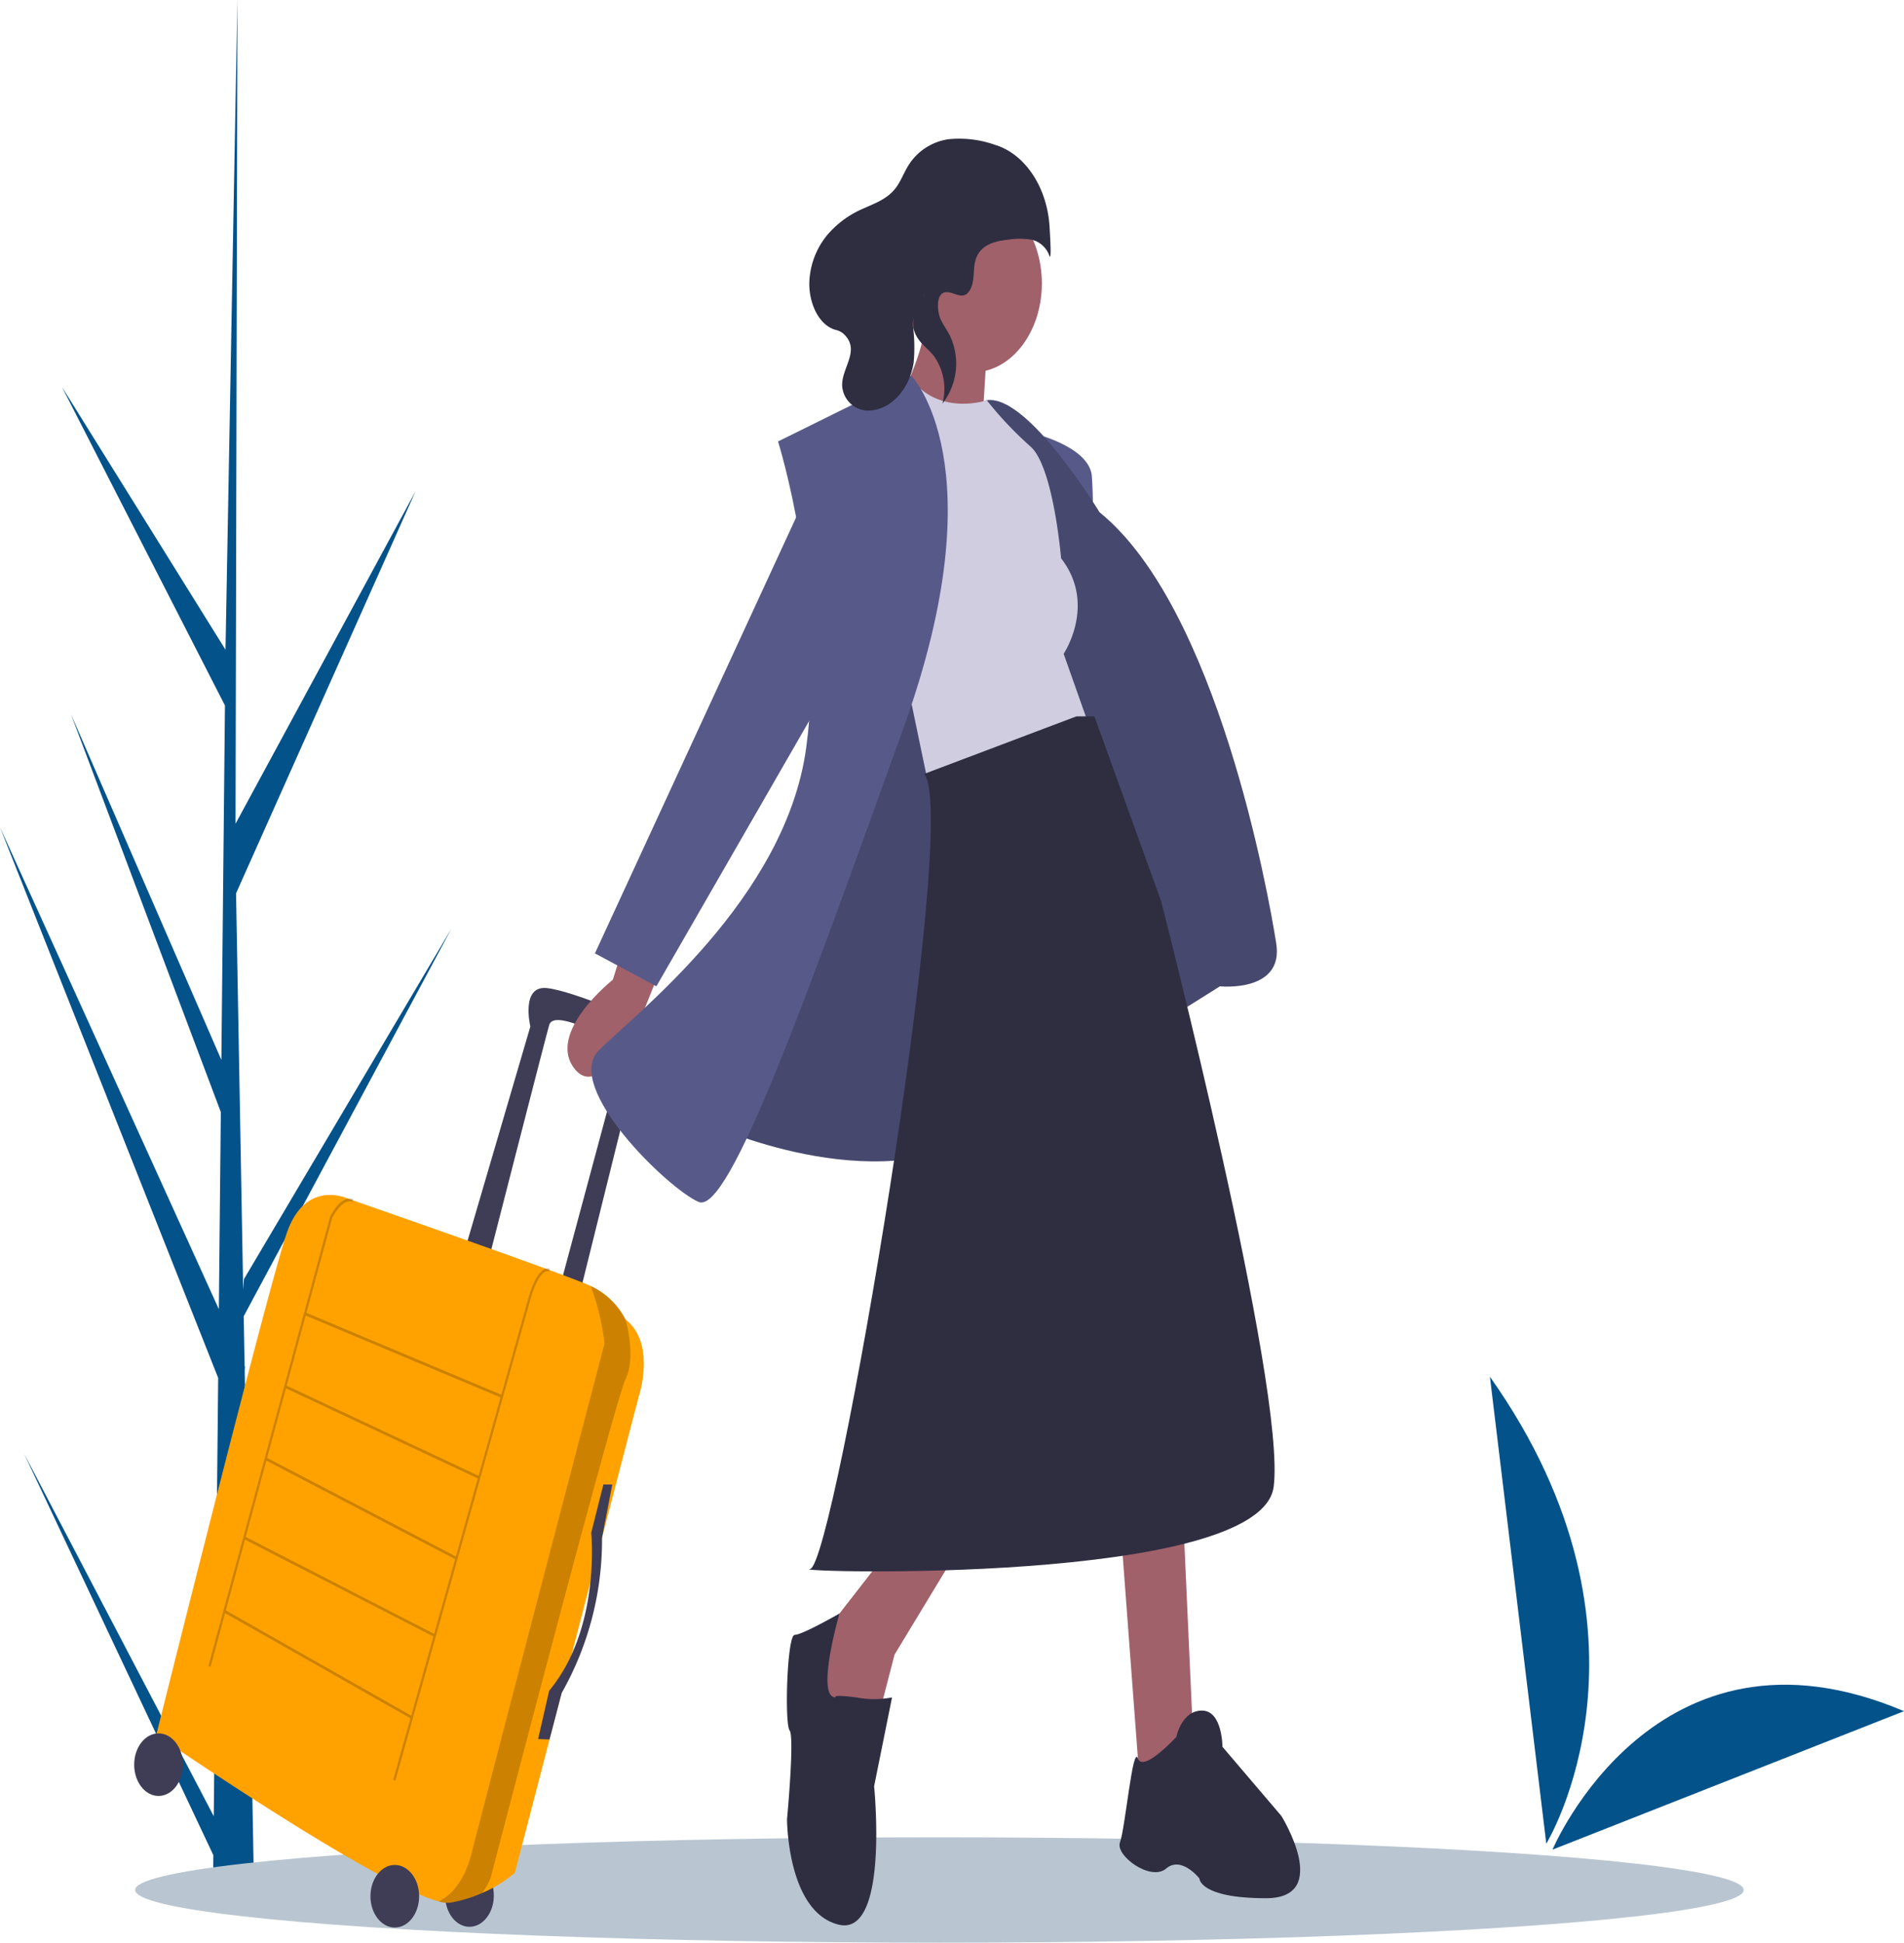 <svg xmlns="http://www.w3.org/2000/svg" width="246.777" height="251.768" viewBox="0 0 246.777 251.768">
  <g id="Group_14" data-name="Group 14" transform="translate(-316.223 -98.232)">
    <g id="Group_8" data-name="Group 8" transform="translate(313)">
      <path id="Path_45" data-name="Path 45" d="M823.117,390.333l-24.589-46.995,24.539,52.051-.051,5.288q2.693.026,5.333-.115l-1.22-67.975.033-.524-.045-.1L827,325.538l26.928-50.246-26.9,45.439-.1,1.358-.921-51.358,23.258-52.094-23.325,43.072.243-106.4v-.354l-.008.348L824.64,239.16l-21.2-34.063,21.128,41.287-.463,45.938L804.6,247.488l19.434,51.588-.258,25.544-28.367-62.453,28.281,71.365Z" transform="translate(-792.189 -56.722)" fill="#03528a"/>
      <ellipse id="Ellipse_4" data-name="Ellipse 4" cx="104.241" cy="6.827" rx="104.241" ry="6.827" transform="translate(20.74 336.347)" fill="#b9c6d1"/>
      <ellipse id="Ellipse_5" data-name="Ellipse 5" cx="3.155" cy="4.055" rx="3.155" ry="4.055" transform="translate(60.918 339.835)" fill="#3f3d56"/>
      <path id="Path_46" data-name="Path 46" d="M716.758,488.428l8.319-28.387s-1.291-5.346,2.152-4.977,12.621,4.424,12.621,4.424,3.155.369-1.147,6.083l-7.458,30.046-2.438-1.475,8.032-29.861s.43-2.028-1.147-2.581-7.6-3.871-8.175-1.843-8.032,31.152-8.032,31.152Z" transform="translate(-653.115 -228.777)" fill="#3f3d56"/>
      <path id="Path_47" data-name="Path 47" d="M782.846,544.028l-16.064,61.751a16.022,16.022,0,0,1-4.192,2.6,18.04,18.04,0,0,1-4.126,1.266,3.92,3.92,0,0,1-1.559-.159c-8.26-2.12-36.592-21.593-36.592-21.593s14.486-58.064,16.924-65.069,7.888-4.424,7.888-4.424,27.531,9.554,31.482,11.329q.123.055.215.1a9.625,9.625,0,0,1,4.3,4.238l0,0C785.141,537.208,782.846,544.028,782.846,544.028Z" transform="translate(-696.829 -264.838)" fill="#ffa200"/>
      <path id="Path_48" data-name="Path 48" d="M801.267,528.093l-.078.355c-1.243-.448-2.3,3.116-2.313,3.152l-17.641,62.855-.27-.125,2.237-7.97-24.027-13.639-1.892,6.986-.271-.121L772.8,521.317l.009-.018c.056-.114,1.387-2.787,2.965-2.248l-.073.356c-1.319-.451-2.528,1.851-2.641,2.072l-3.34,12.333,25.258,10.611,3.635-12.95C798.655,531.311,799.77,527.554,801.267,528.093ZM769.62,534.16l-2.461,9.085,24.866,11.679,2.85-10.154Zm19.469,31.224,2.838-10.114-24.863-11.678-2.443,9.02Zm-24.562-12.423-2.678,9.888,24.426,12.562,2.717-9.68Zm18.772,33.05,2.878-10.254L761.755,563.2l-2.485,9.173Z" transform="translate(-726.78 -265.433)" opacity="0.2"/>
      <path id="Path_49" data-name="Path 49" d="M749.763,557.665c-1.434,2.949-17.5,64.7-17.5,64.7a12.249,12.249,0,0,1-1.037,1.867A18.04,18.04,0,0,1,727.1,625.5a3.92,3.92,0,0,1-1.559-.158c.987-.457,3.191-1.937,4.284-6.293,1.434-5.714,17.211-65.99,17.211-65.99a30.823,30.823,0,0,0-1.793-7.473l.215.1a9.626,9.626,0,0,1,4.3,4.238v0S751.2,554.715,749.763,557.665Z" transform="translate(-665.467 -280.686)" opacity="0.2"/>
      <path id="Path_50" data-name="Path 50" d="M741.11,605.869l-1.578,6.267s1.291,12.35-5.45,20.461l-1.434,6.267,1.482.052L735.7,632.9a40.281,40.281,0,0,0,5.236-20.126l1.327-6.9Z" transform="translate(-659.683 -315.25)" fill="#3f3d56"/>
      <ellipse id="Ellipse_6" data-name="Ellipse 6" cx="3.155" cy="4.055" rx="3.155" ry="4.055" transform="translate(51.237 339.927)" fill="#3f3d56"/>
      <ellipse id="Ellipse_7" data-name="Ellipse 7" cx="3.155" cy="4.055" rx="3.155" ry="4.055" transform="translate(20.615 322.877)" fill="#3f3d56"/>
      <path id="Path_54" data-name="Path 54" d="M720.619,442.547l-1.328,4.267s-8.631,6.827-4.98,11.52,9.148-7.893,9.148-7.893l2.139-5.333Z" transform="translate(-636.638 -221.611)" fill="#a0616a"/>
      <g id="Group_1" data-name="Group 1">
        <path id="Path_51" data-name="Path 51" d="M544.982,286.547s7.3,1.707,7.635,5.547a57.734,57.734,0,0,1,0,8.107Z" transform="translate(-407.883 -132.17)" fill="#575a89"/>
        <path id="Path_52" data-name="Path 52" d="M473.161,370.366s21.247,9.813,35.19,1.28,30.874-19.2,30.874-19.2,8.3.853,7.3-5.547-7.635-43.519-22.906-55.892c0,0-9.3-15.36-14.607-14.506s-25.894,64-25.894,64Z" transform="translate(-377.892 -126.39)" fill="#575a89"/>
        <path id="Path_53" data-name="Path 53" d="M473.161,370.366s21.247,9.813,35.19,1.28,30.874-19.2,30.874-19.2,8.3.853,7.3-5.547-7.635-43.519-22.906-55.892c0,0-9.3-15.36-14.607-14.506s-25.894,64-25.894,64Z" transform="translate(-377.892 -126.39)" opacity="0.2"/>
        <path id="Path_55" data-name="Path 55" d="M285.387,463.726l1.328,29.44-6.972,3.84-2.656-35.413Z" transform="translate(-128.701 -166.419)" fill="#a0616a"/>
        <path id="Path_56" data-name="Path 56" d="M386.338,466.593l-9.3,15.36-2.656,10.24-6.64-.427-1.66-10.24,9.3-11.946Z" transform="translate(-257.871 -169.285)" fill="#a0616a"/>
        <ellipse id="Ellipse_8" data-name="Ellipse 8" cx="8.963" cy="11.52" rx="8.963" ry="11.52" transform="translate(120.333 123.444)" fill="#a0616a"/>
        <path id="Path_57" data-name="Path 57" d="M597.7,256.387l-.664,10.667-10.623-4.267s3.984-8.107,2.988-10.24Z" transform="translate(-466.576 -112.676)" fill="#a0616a"/>
        <path id="Path_58" data-name="Path 58" d="M564.006,272.534s-6.29,2.133-9.951-2.987l-7.644,4.693,9.959,47.786,20.915-7.253-3.32-9.387s4.316-6.4-.332-12.373c0,0-1-11.946-3.984-14.506A47.2,47.2,0,0,1,564.006,272.534Z" transform="translate(-432.883 -122.423)" fill="#d0cde1"/>
        <path id="Path_59" data-name="Path 59" d="M643.108,269.047s11.287,11.52-1,45.652-22.575,63.145-26.558,61.439-17.595-14.933-12.947-19.626,24.234-19.626,26.89-39.253-3.652-39.679-3.652-39.679Z" transform="translate(-521.778 -122.136)" fill="#575a89"/>
        <path id="Path_60" data-name="Path 60" d="M441.637,144.593l-28.55,61.865,7.967,4.267,24.566-42.666Z" transform="translate(-332.757 15.331)" fill="#575a89"/>
        <path id="Path_61" data-name="Path 61" d="M508.708,372.547h2.324l8.631,23.893s16.267,63.146,14.607,75.945-63.409,11.077-60.088,10.666c3.16-.391,19.6-97.682,14.773-103.038Z" transform="translate(-365.966 -181.477)" fill="#2f2e41"/>
        <path id="Path_62" data-name="Path 62" d="M471.433,677.96s.664-3.413,3.32-3.413,2.656,4.693,2.656,4.693l7.636,8.96s6.64,10.666-1.992,10.666-8.632-2.56-8.632-2.56-2.324-2.987-4.316-1.28-6.64-1.707-5.976-3.413,1.656-12.747,2.322-10.854S471.433,677.96,471.433,677.96Z" transform="translate(-315.744 -354.626)" fill="#2f2e41"/>
        <path id="Path_63" data-name="Path 63" d="M629.732,655.938s-.664-.427,2.656,0a12.175,12.175,0,0,0,4.648,0l-2.324,11.52s1.992,19.626-4.648,17.92-6.64-13.653-6.64-13.653,1-10.666.332-11.52-.332-12.373.664-12.373,5.8-2.765,5.8-2.765S627.076,655.938,629.732,655.938Z" transform="translate(-518.196 -337.724)" fill="#2f2e41"/>
        <path id="Path_64" data-name="Path 64" d="M582.429,216.486c.558-1.1.276-2.6.667-3.819.614-1.909,2.523-2.356,4.125-2.531a9.593,9.593,0,0,1,3.2.011,3.242,3.242,0,0,1,2.216,2.065c.237.611.177-1.3.025-3.76-.315-5.144-3.179-9.437-7.086-10.624l-.067-.02a13.807,13.807,0,0,0-5.949-.7,7.349,7.349,0,0,0-5.21,3.421c-.567.923-.968,2.01-1.6,2.859-1.112,1.491-2.76,2.034-4.275,2.726a12.607,12.607,0,0,0-4.687,3.476,10.206,10.206,0,0,0-2.266,6.175c-.032,2.725,1.317,5.536,3.49,6.074a2.205,2.205,0,0,1,1.042.578c2.075,2.068-.292,4.232-.276,6.56a3.422,3.422,0,0,0,3.206,3.3c2.911.067,5.451-2.526,6.058-6.186a20.886,20.886,0,0,0-.1-4.84c-.169-1.842,2.917-6.18.878-3a5.207,5.207,0,0,0-.78,2.11c-.339,2.54,1.459,3.394,2.593,4.8a7.309,7.309,0,0,1,1.138,6.217,8.448,8.448,0,0,0,.985-8.793c-.365-.72-.836-1.347-1.183-2.082-.541-1.147-.69-3.643.824-3.575C580.477,216.973,581.6,218.128,582.429,216.486Z" transform="translate(-453.405 -80.832)" fill="#2f2e41"/>
      </g>
      <path id="Path_65" data-name="Path 65" d="M228.324,688.066s13.328-31.616,45.559-17.945Z" transform="translate(-23.883 -350.122)" fill="#03528a"/>
      <path id="Path_66" data-name="Path 66" d="M358.538,633.656s16.482-26.926-7.307-60.516Z" transform="translate(-154.901 -296.485)" fill="#03528a"/>
    </g>
  </g>
</svg>
